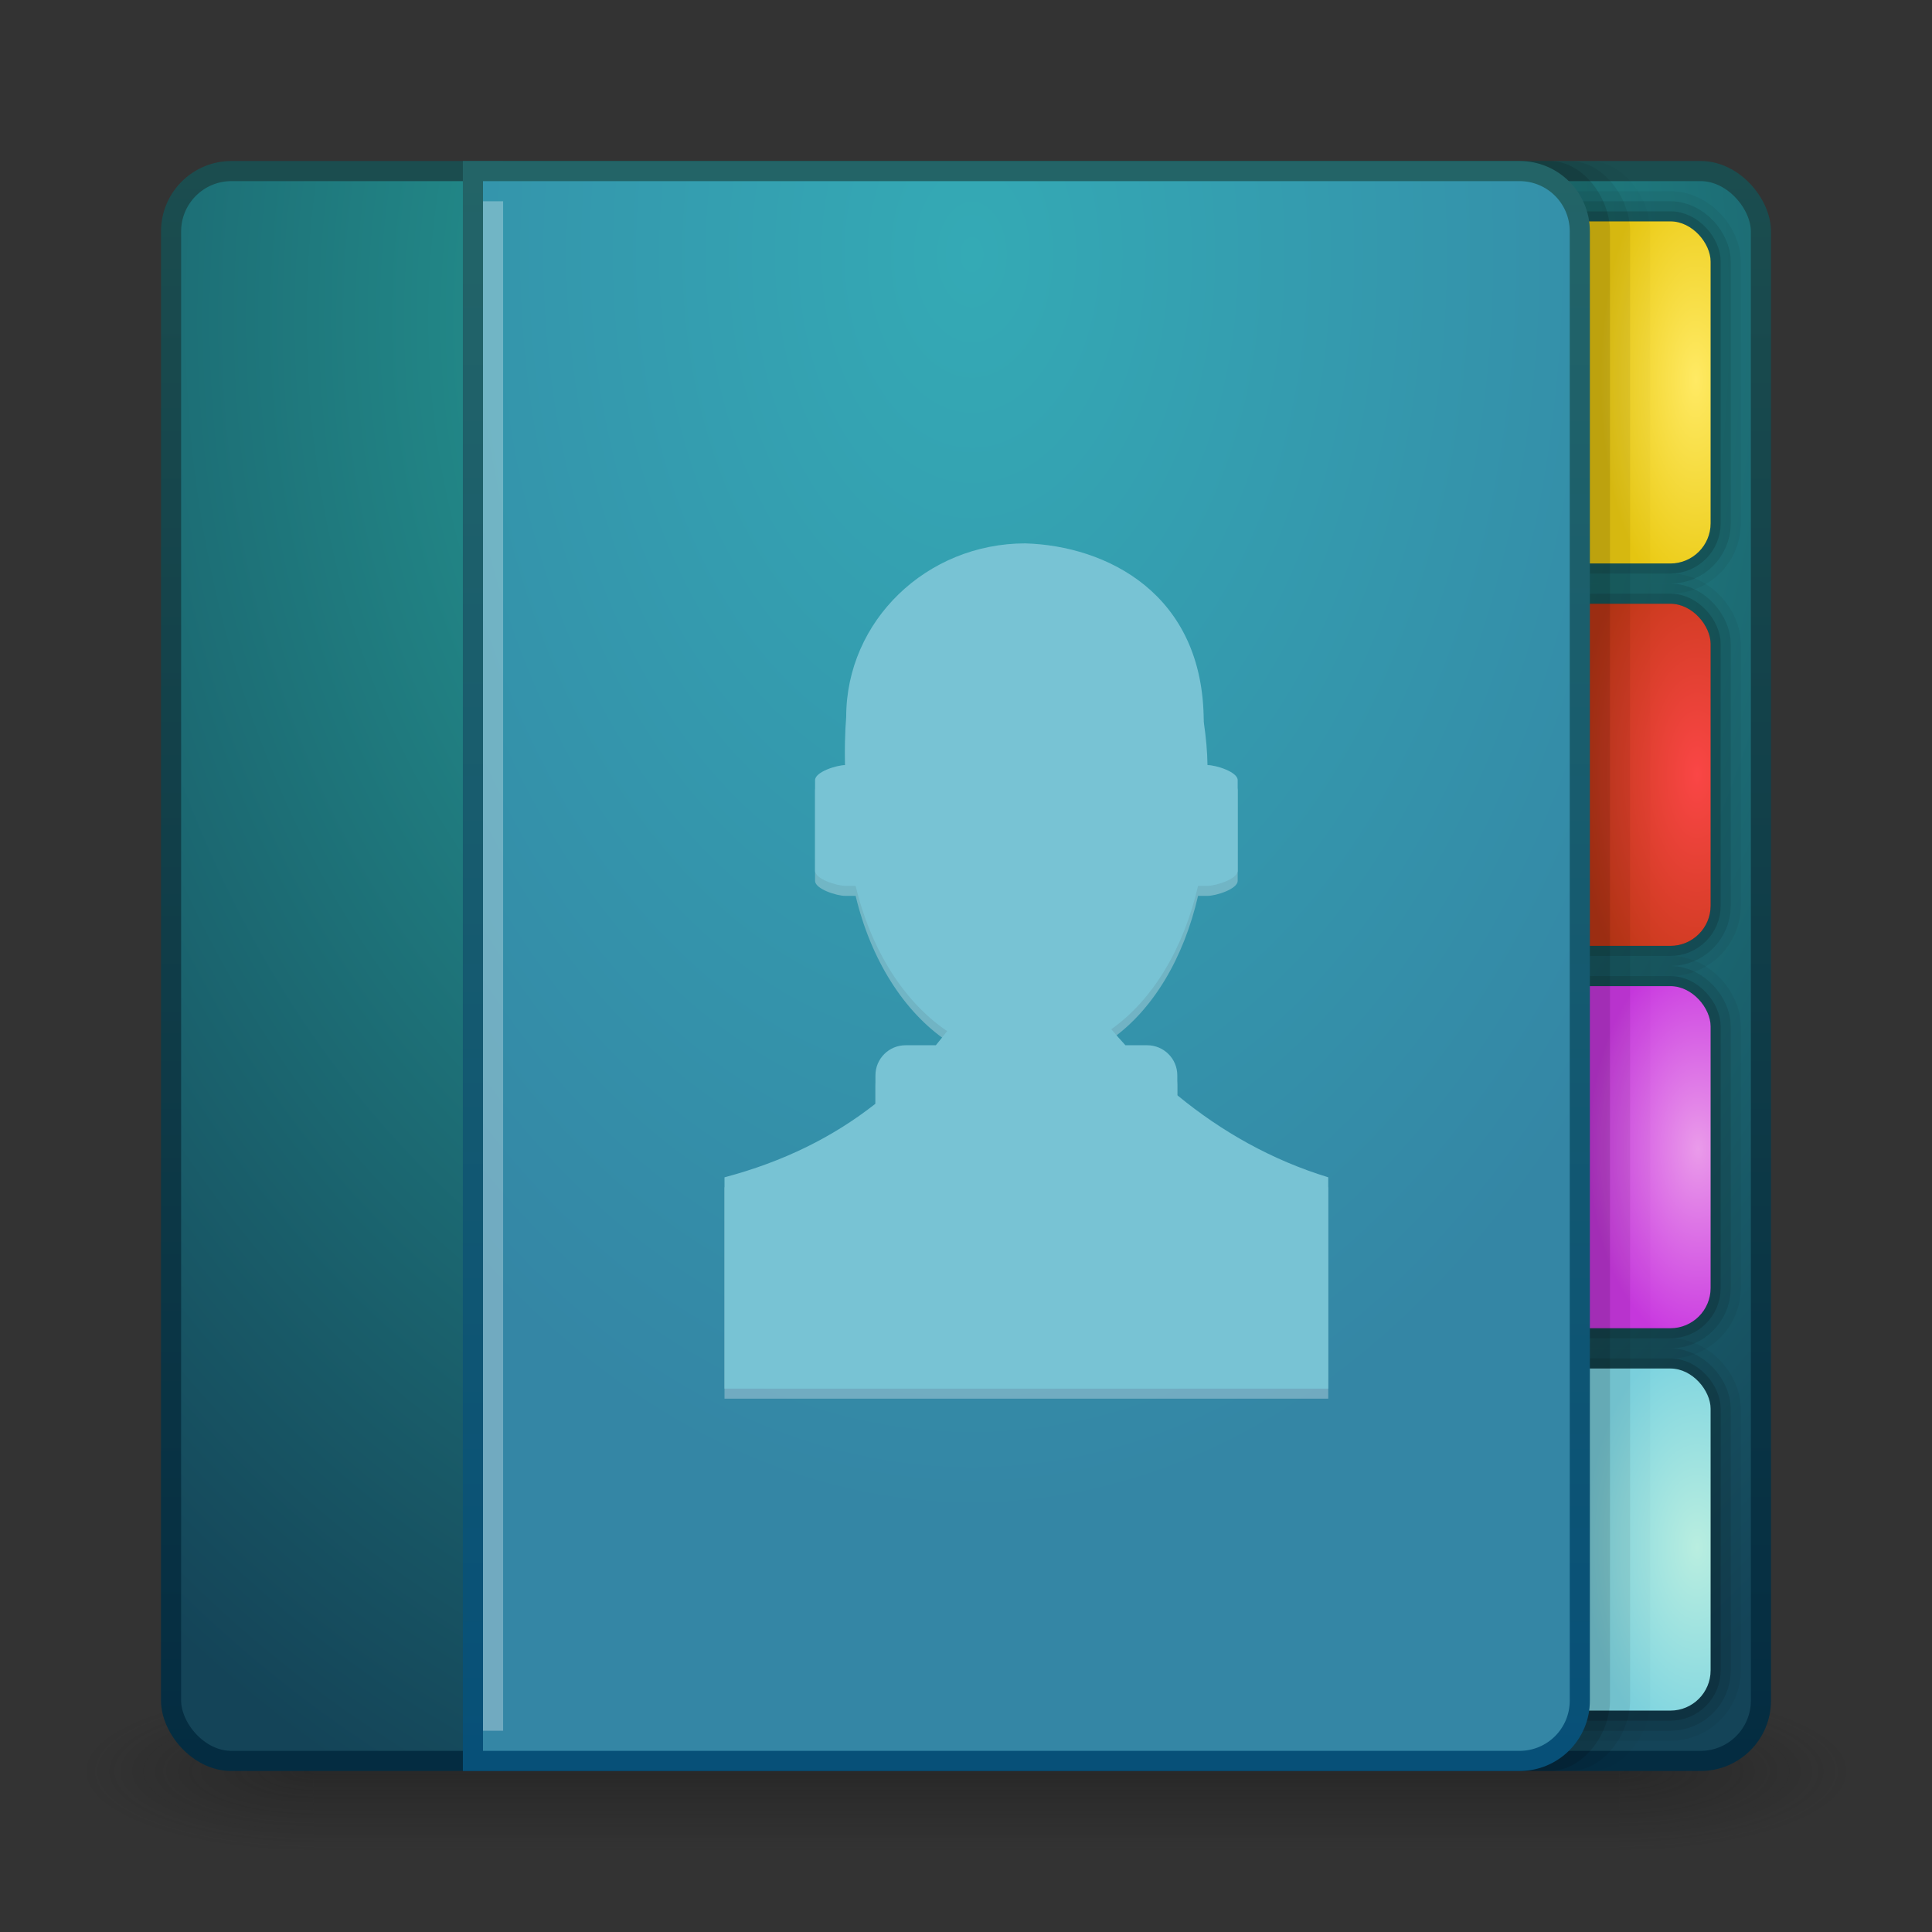 <?xml version="1.0" encoding="UTF-8" standalone="no"?>
<!-- Created with Inkscape (http://www.inkscape.org/) -->

<svg
   xmlns:dc="http://purl.org/dc/elements/1.1/"
   xmlns:cc="http://creativecommons.org/ns#"
   xmlns:rdf="http://www.w3.org/1999/02/22-rdf-syntax-ns#"
   xmlns:svg="http://www.w3.org/2000/svg"
   xmlns="http://www.w3.org/2000/svg"
   xmlns:xlink="http://www.w3.org/1999/xlink"
   xmlns:sodipodi="http://sodipodi.sourceforge.net/DTD/sodipodi-0.dtd"
   xmlns:inkscape="http://www.inkscape.org/namespaces/inkscape"
   width="96"
   height="96"
   id="svg2"
   version="1.1"
   inkscape:version="0.92.0 r15299"
   sodipodi:docname="addressbook.svg">
  <rect width="100%" height="100%" fill="#333333" stroke="none"/>
  <defs
     id="defs4">
    <linearGradient
       id="linearGradient14361">
      <stop
         id="stop14357"
         offset="0"
         style="stop-color:#236467;stop-opacity:1" />
      <stop
         id="stop14359"
         offset="1"
         style="stop-color:#075078;stop-opacity:1" />
    </linearGradient>
    <linearGradient
       id="linearGradient3949">
      <stop
         style="stop-color:#b9eee0;stop-opacity:1;"
         offset="0"
         id="stop3951" />
      <stop
         style="stop-color:#7cd3e0;stop-opacity:1;"
         offset="1"
         id="stop3953" />
    </linearGradient>
    <linearGradient
       id="linearGradient3941">
      <stop
         style="stop-color:#ea9bea;stop-opacity:1;"
         offset="0"
         id="stop3943" />
      <stop
         style="stop-color:#c938e0;stop-opacity:1;"
         offset="1"
         id="stop3945" />
    </linearGradient>
    <linearGradient
       id="linearGradient3933">
      <stop
         style="stop-color:#fa4646;stop-opacity:1;"
         offset="0"
         id="stop3935" />
      <stop
         style="stop-color:#c13815;stop-opacity:1;"
         offset="1"
         id="stop3937" />
    </linearGradient>
    <linearGradient
       id="linearGradient3863">
      <stop
         style="stop-color:#ffea64;stop-opacity:1;"
         offset="0"
         id="stop3865" />
      <stop
         style="stop-color:#eac911;stop-opacity:1;"
         offset="1"
         id="stop3867" />
    </linearGradient>
    <linearGradient
       id="linearGradient3819">
      <stop
         style="stop-color:#d23228;stop-opacity:1;"
         offset="0"
         id="stop3822" />
      <stop
         id="stop3828"
         offset="0.026"
         style="stop-color:#fa4632;stop-opacity:1;" />
      <stop
         style="stop-color:#d23228;stop-opacity:1;"
         offset="0.06"
         id="stop3830" />
      <stop
         style="stop-color:#d23228;stop-opacity:1;"
         offset="1"
         id="stop3824" />
    </linearGradient>
    <linearGradient
       id="linearGradient3804">
      <stop
         id="stop3806"
         offset="0"
         style="stop-color:#34aab5;stop-opacity:1" />
      <stop
         id="stop3808"
         offset="1"
         style="stop-color:#3486a5;stop-opacity:1" />
    </linearGradient>
    <linearGradient
       id="linearGradient3798">
      <stop
         id="stop3800"
         offset="0"
         style="stop-color:#4bafb4;stop-opacity:1;" />
      <stop
         id="stop3802"
         offset="1"
         style="stop-color:#0b7bb7;stop-opacity:1;" />
    </linearGradient>
    <linearGradient
       id="linearGradient3784">
      <stop
         style="stop-color:#1b4d4f;stop-opacity:1"
         offset="0"
         id="stop3786" />
      <stop
         style="stop-color:#042c41;stop-opacity:1"
         offset="1"
         id="stop3788" />
    </linearGradient>
    <linearGradient
       id="linearGradient3776">
      <stop
         style="stop-color:#2aafa3;stop-opacity:1"
         offset="0"
         id="stop3778" />
      <stop
         style="stop-color:#144458;stop-opacity:1"
         offset="1"
         id="stop3780" />
    </linearGradient>
    <linearGradient
       id="linearGradient3817">
      <stop
         style="stop-color:#ffffff;stop-opacity:1;"
         offset="0"
         id="stop3819" />
      <stop
         id="stop3827"
         offset="0.055"
         style="stop-color:#ffffff;stop-opacity:0.235;" />
      <stop
         id="stop3825"
         offset="0.955"
         style="stop-color:#ffffff;stop-opacity:0.157;" />
      <stop
         style="stop-color:#ffffff;stop-opacity:0.392;"
         offset="1"
         id="stop3821" />
    </linearGradient>
    <radialGradient
       cx="4.993"
       cy="43.5"
       r="2.5"
       fx="4.993"
       fy="43.5"
       id="radialGradient2873-966-168"
       xlink:href="#linearGradient3688-166-749"
       gradientUnits="userSpaceOnUse"
       gradientTransform="matrix(2.004,0,0,1.4,27.988,-17.4)" />
    <linearGradient
       id="linearGradient3688-166-749">
      <stop
         id="stop2883"
         style="stop-color:#181818;stop-opacity:1"
         offset="0" />
      <stop
         id="stop2885"
         style="stop-color:#181818;stop-opacity:0"
         offset="1" />
    </linearGradient>
    <radialGradient
       cx="4.993"
       cy="43.5"
       r="2.5"
       fx="4.993"
       fy="43.5"
       id="radialGradient2875-742-326"
       xlink:href="#linearGradient3688-464-309"
       gradientUnits="userSpaceOnUse"
       gradientTransform="matrix(2.004,0,0,1.4,-20.012,-104.4)" />
    <linearGradient
       id="linearGradient3688-464-309">
      <stop
         id="stop2889"
         style="stop-color:#181818;stop-opacity:1"
         offset="0" />
      <stop
         id="stop2891"
         style="stop-color:#181818;stop-opacity:0"
         offset="1" />
    </linearGradient>
    <linearGradient
       x1="25.058"
       y1="47.028"
       x2="25.058"
       y2="39.999"
       id="linearGradient2877-634-617"
       xlink:href="#linearGradient3702-501-757"
       gradientUnits="userSpaceOnUse" />
    <linearGradient
       id="linearGradient3702-501-757">
      <stop
         id="stop2895"
         style="stop-color:#181818;stop-opacity:0"
         offset="0" />
      <stop
         id="stop2897"
         style="stop-color:#181818;stop-opacity:1"
         offset="0.5" />
      <stop
         id="stop2899"
         style="stop-color:#181818;stop-opacity:0"
         offset="1" />
    </linearGradient>
    <radialGradient
       inkscape:collect="always"
       xlink:href="#linearGradient3776"
       id="radialGradient3782"
       cx="47.286"
       cy="972.219"
       fx="47.286"
       fy="972.219"
       r="40"
       gradientUnits="userSpaceOnUse"
       gradientTransform="matrix(9.3803314e-7,2.045,-1.616,7.4145305e-7,1618.677,875.528)" />
    <linearGradient
       inkscape:collect="always"
       xlink:href="#linearGradient3784"
       id="linearGradient3790"
       x1="20.143"
       y1="964.541"
       x2="20.143"
       y2="1043.984"
       gradientUnits="userSpaceOnUse" />
    <radialGradient
       inkscape:collect="always"
       xlink:href="#linearGradient3804"
       id="radialGradient3794"
       gradientUnits="userSpaceOnUse"
       gradientTransform="matrix(4.1666326e-8,1.572,-1.036,2.7457628e-8,1064.442,897.142)"
       cx="45.714"
       cy="980.837"
       fx="45.714"
       fy="980.837"
       r="40" />
    <linearGradient
       inkscape:collect="always"
       xlink:href="#linearGradient14361"
       id="linearGradient3815"
       gradientUnits="userSpaceOnUse"
       gradientTransform="translate(15,0)"
       x1="20.143"
       y1="964.541"
       x2="20.143"
       y2="1043.984" />
    <radialGradient
       inkscape:collect="always"
       xlink:href="#linearGradient3863"
       id="radialGradient3869"
       cx="84.277"
       cy="975.486"
       fx="84.277"
       fy="975.486"
       r="5.5"
       gradientTransform="matrix(-0.867,5.3852983e-6,-1.2728637e-5,-2.049,157.347,2974.01)"
       gradientUnits="userSpaceOnUse" />
    <radialGradient
       inkscape:collect="always"
       xlink:href="#linearGradient3933"
       id="radialGradient3939"
       cx="84.298"
       cy="994.699"
       fx="84.298"
       fy="994.699"
       r="5.5"
       gradientTransform="matrix(-1.089,6.6449051e-7,-1.3908204e-6,-2.28,176.136,3262.748)"
       gradientUnits="userSpaceOnUse" />
    <radialGradient
       inkscape:collect="always"
       xlink:href="#linearGradient3941"
       id="radialGradient3947"
       cx="84.424"
       cy="1013.699"
       fx="84.424"
       fy="1013.699"
       r="5.5"
       gradientTransform="matrix(-0.993,-9.0460761e-6,1.62856e-5,-1.787,168.202,2824.931)"
       gradientUnits="userSpaceOnUse" />
    <radialGradient
       inkscape:collect="always"
       xlink:href="#linearGradient3949"
       id="radialGradient3955"
       cx="84.298"
       cy="1032.821"
       fx="84.298"
       fy="1032.821"
       r="5.5"
       gradientTransform="matrix(-1.02,1.3146005e-5,-2.3904447e-5,-1.855,170.338,2949.116)"
       gradientUnits="userSpaceOnUse" />
  </defs>
  <sodipodi:namedview
     id="base"
     pagecolor="#ffffff"
     bordercolor="#666666"
     borderopacity="1.0"
     inkscape:pageopacity="0.0"
     inkscape:pageshadow="2"
     inkscape:zoom="1.979899"
     inkscape:cx="-67.343089"
     inkscape:cy="-22.410135"
     inkscape:document-units="px"
     inkscape:current-layer="layer1"
     showgrid="false"
     inkscape:window-width="1600"
     inkscape:window-height="831"
     inkscape:window-x="0"
     inkscape:window-y="30"
     inkscape:window-maximized="1" />
  <g
     inkscape:label="Livello 1"
     inkscape:groupmode="layer"
     id="layer1"
     transform="translate(0,-956.362)">
    <g
       style="display:inline"
       id="g2036"
       transform="matrix(2.2,0,0,0.889,-4.8,1006.584)">
      <g
         style="opacity:0.4"
         id="g3712"
         transform="matrix(1.053,0,0,1.286,-1.263,-13.429)">
        <rect
           style="fill:url(#radialGradient2873-966-168);fill-opacity:1;stroke:none"
           id="rect2801"
           y="40"
           x="38"
           height="7"
           width="5" />
        <rect
           style="fill:url(#radialGradient2875-742-326);fill-opacity:1;stroke:none"
           id="rect3696"
           transform="scale(-1,-1)"
           y="-47"
           x="-10"
           height="7"
           width="5" />
        <rect
           style="fill:url(#linearGradient2877-634-617);fill-opacity:1;stroke:none"
           id="rect3700"
           y="40"
           x="10"
           height="7"
           width="28" />
      </g>
    </g>
    <rect
       style="fill:url(#radialGradient3782);fill-opacity:1;stroke:url(#linearGradient3790);stroke-opacity:1"
       id="rect2985"
       width="79"
       height="79"
       x="8.5"
       y="964.862"
       rx="3"
       ry="3" />
    <g
       id="g3927">
      <rect
         style="opacity:0.05;fill:#000000;fill-opacity:1;stroke:#000000;stroke-width:3;stroke-miterlimit:4;stroke-opacity:1;stroke-dasharray:none"
         id="rect3915"
         width="11"
         height="17"
         x="74"
         y="967.362"
         rx="2"
         ry="2" />
      <rect
         ry="2"
         rx="2"
         y="986.362"
         x="74"
         height="17"
         width="11"
         id="rect3917"
         style="opacity:0.05;fill:#000000;fill-opacity:1;stroke:#000000;stroke-width:3;stroke-miterlimit:4;stroke-opacity:1;stroke-dasharray:none" />
      <rect
         style="opacity:0.05;fill:#000000;fill-opacity:1;stroke:#000000;stroke-width:3;stroke-miterlimit:4;stroke-opacity:1;stroke-dasharray:none"
         id="rect3919"
         width="11"
         height="17"
         x="74"
         y="1005.362"
         rx="2"
         ry="2" />
      <rect
         ry="2"
         rx="2"
         y="1024.362"
         x="74"
         height="17"
         width="11"
         id="rect3921"
         style="opacity:0.05;fill:#000000;fill-opacity:1;stroke:#000000;stroke-width:3;stroke-miterlimit:4;stroke-opacity:1;stroke-dasharray:none" />
    </g>
    <g
       id="g3907">
      <rect
         ry="2"
         rx="2"
         y="967.362"
         x="74"
         height="17"
         width="11"
         id="rect3895"
         style="opacity:0.1;fill:#000000;fill-opacity:1;stroke:#000000;stroke-opacity:1;stroke-width:2;stroke-miterlimit:4;stroke-dasharray:none" />
      <rect
         style="opacity:0.1;fill:#000000;fill-opacity:1;stroke:#000000;stroke-opacity:1;stroke-width:2;stroke-miterlimit:4;stroke-dasharray:none"
         id="rect3897"
         width="11"
         height="17"
         x="74"
         y="986.362"
         rx="2"
         ry="2" />
      <rect
         ry="2"
         rx="2"
         y="1005.362"
         x="74"
         height="17"
         width="11"
         id="rect3899"
         style="opacity:0.1;fill:#000000;fill-opacity:1;stroke:#000000;stroke-opacity:1;stroke-width:2;stroke-miterlimit:4;stroke-dasharray:none" />
      <rect
         style="opacity:0.1;fill:#000000;fill-opacity:1;stroke:#000000;stroke-opacity:1;stroke-width:2;stroke-miterlimit:4;stroke-dasharray:none"
         id="rect3901"
         width="11"
         height="17"
         x="74"
         y="1024.362"
         rx="2"
         ry="2" />
    </g>
    <g
       id="g3887">
      <rect
         style="fill:#000000;fill-opacity:1;stroke:#000000;stroke-opacity:1;opacity:0.15"
         id="rect3879"
         width="11"
         height="17"
         x="74"
         y="967.362"
         rx="2"
         ry="2" />
      <rect
         ry="2"
         rx="2"
         y="986.362"
         x="74"
         height="17"
         width="11"
         id="rect3881"
         style="fill:#000000;fill-opacity:1;stroke:#000000;stroke-opacity:1;opacity:0.15" />
      <rect
         style="fill:#000000;fill-opacity:1;stroke:#000000;stroke-opacity:1;opacity:0.15"
         id="rect3883"
         width="11"
         height="17"
         x="74"
         y="1005.362"
         rx="2"
         ry="2" />
      <rect
         ry="2"
         rx="2"
         y="1024.362"
         x="74"
         height="17"
         width="11"
         id="rect3885"
         style="fill:#000000;fill-opacity:1;stroke:#000000;stroke-opacity:1;opacity:0.15" />
    </g>
    <rect
       style="fill:url(#radialGradient3869);fill-opacity:1;stroke:none"
       id="rect3855"
       width="11"
       height="17"
       x="74"
       y="967.362"
       rx="2"
       ry="2" />
    <rect
       ry="2"
       rx="2"
       y="986.362"
       x="74"
       height="17"
       width="11"
       id="rect3857"
       style="fill:url(#radialGradient3939);fill-opacity:1;stroke:none" />
    <rect
       style="fill:url(#radialGradient3947);fill-opacity:1;stroke:none"
       id="rect3859"
       width="11"
       height="17"
       x="74"
       y="1005.362"
       rx="2"
       ry="2" />
    <rect
       ry="2"
       rx="2"
       y="1024.362"
       x="74"
       height="17"
       width="11"
       id="rect3861"
       style="fill:url(#radialGradient3955);fill-opacity:1;stroke:none" />
    <path
       sodipodi:nodetypes="csssscc"
       inkscape:connector-curvature="0"
       id="path3877"
       d="m 27,964.362 52,0 c 1.662,0 3,1.838 3,3.5 l 0,73 c 0,1.662 -1.338,3.503 -3,3.5 l -52,0 z"
       style="opacity:0.02;fill:#000000;fill-opacity:1;stroke:none" />
    <path
       style="opacity:0.07;fill:#000000;fill-opacity:1;stroke:none"
       d="m 26,964.362 52,0 c 1.662,0 3,1.838 3,3.5 l 0,73 c 0,1.662 -1.338,3.503 -3,3.5 l -52,0 z"
       id="path3875"
       inkscape:connector-curvature="0"
       sodipodi:nodetypes="csssscc" />
    <path
       sodipodi:nodetypes="csssscc"
       inkscape:connector-curvature="0"
       id="path3871"
       d="m 25,964.362 52,0 c 1.662,0 3,1.838 3,3.5 l 0,73 c 0,1.662 -1.338,3.503 -3,3.5 l -52,0 z"
       style="fill:#000000;fill-opacity:1;stroke:none;opacity:0.12" />
    <path
       style="fill:url(#radialGradient3794);fill-opacity:1;stroke:url(#linearGradient3815);stroke-opacity:1"
       d="m 23.5,964.862 52,0 c 1.662,0 3,1.338 3,3 l 0,73 c 0,1.662 -1.338,3 -3,3 l -52,0 z"
       id="rect3792"
       inkscape:connector-curvature="0"
       sodipodi:nodetypes="csssscc" />
    <rect
       style="opacity:0.3;fill:#ffffff;fill-opacity:1;stroke:none"
       id="rect3811"
       width="1"
       height="76"
       x="24"
       y="966.362" />
    <path
       sodipodi:nodetypes="cccssscccssccccccsscccsssccc"
       inkscape:connector-curvature="0"
       id="path3080"
       d="m 50.953,983.862 c -4.912,0 -8.906,3.851 -8.906,8.625 -0.067,0.804 -0.073,1.611 -0.047,2.391 -0.415,0 -1.5,0.335 -1.5,0.75 v 4.5 c 0,0.415 1.085,0.75 1.5,0.75 h 0.516 c 0.754,3.164 2.395,5.766 4.547,7.219 -0.187,0.235 -0.369,0.477 -0.562,0.703 H 45 c -0.831,0 -1.5,0.669 -1.5,1.5 v 1.406 c -2.103,1.654 -4.574,2.882 -7.5,3.656 v 10.5 h 30 v -10.5 c -2.79,-0.856 -5.273,-2.247 -7.5,-4.078 v -0.984 c 0,-0.831 -0.669,-1.5 -1.5,-1.5 h -1.078 c -0.236,-0.261 -0.474,-0.523 -0.703,-0.797 2.075,-1.467 3.596,-4.022 4.312,-7.125 H 60 c 0.415,0 1.5,-0.335 1.5,-0.75 v -4.5 c 0,-0.415 -1.085,-0.75 -1.5,-0.75 -0.009,-0.651 -0.071,-1.36 -0.188,-2.156 0,-6.399 -4.874,-8.742 -8.859,-8.859 z"
       style="opacity:0.3;fill:#ffffff;fill-opacity:1;fill-rule:nonzero;stroke:none" />
    <path
       style="fill:#78c3d4;fill-opacity:1;fill-rule:nonzero;stroke:none"
       d="m 50.953,983.362 c -4.912,0 -8.906,3.851 -8.906,8.625 -0.067,0.804 -0.073,1.611 -0.047,2.391 -0.415,0 -1.5,0.335 -1.5,0.75 v 4.5 c 0,0.416 1.085,0.75 1.5,0.75 h 0.516 c 0.754,3.164 2.395,5.766 4.547,7.219 -0.187,0.235 -0.369,0.477 -0.562,0.703 H 45 c -0.831,0 -1.5,0.669 -1.5,1.5 v 1.406 c -2.103,1.654 -4.574,2.882 -7.5,3.656 v 10.5 h 30 v -10.5 c -2.79,-0.856 -5.273,-2.247 -7.5,-4.078 v -0.984 c 0,-0.831 -0.669,-1.5 -1.5,-1.5 h -1.078 c -0.236,-0.261 -0.474,-0.523 -0.703,-0.797 2.075,-1.467 3.596,-4.022 4.312,-7.125 H 60 c 0.415,0 1.5,-0.335 1.5,-0.75 v -4.5 c 0,-0.415 -1.085,-0.75 -1.5,-0.75 -0.009,-0.651 -0.071,-1.36 -0.188,-2.156 0,-6.399 -4.874,-8.742 -8.859,-8.859 z"
       id="path3290"
       inkscape:connector-curvature="0"
       sodipodi:nodetypes="cccssscccssccccccsscccsssccc" />
  </g>
</svg>
